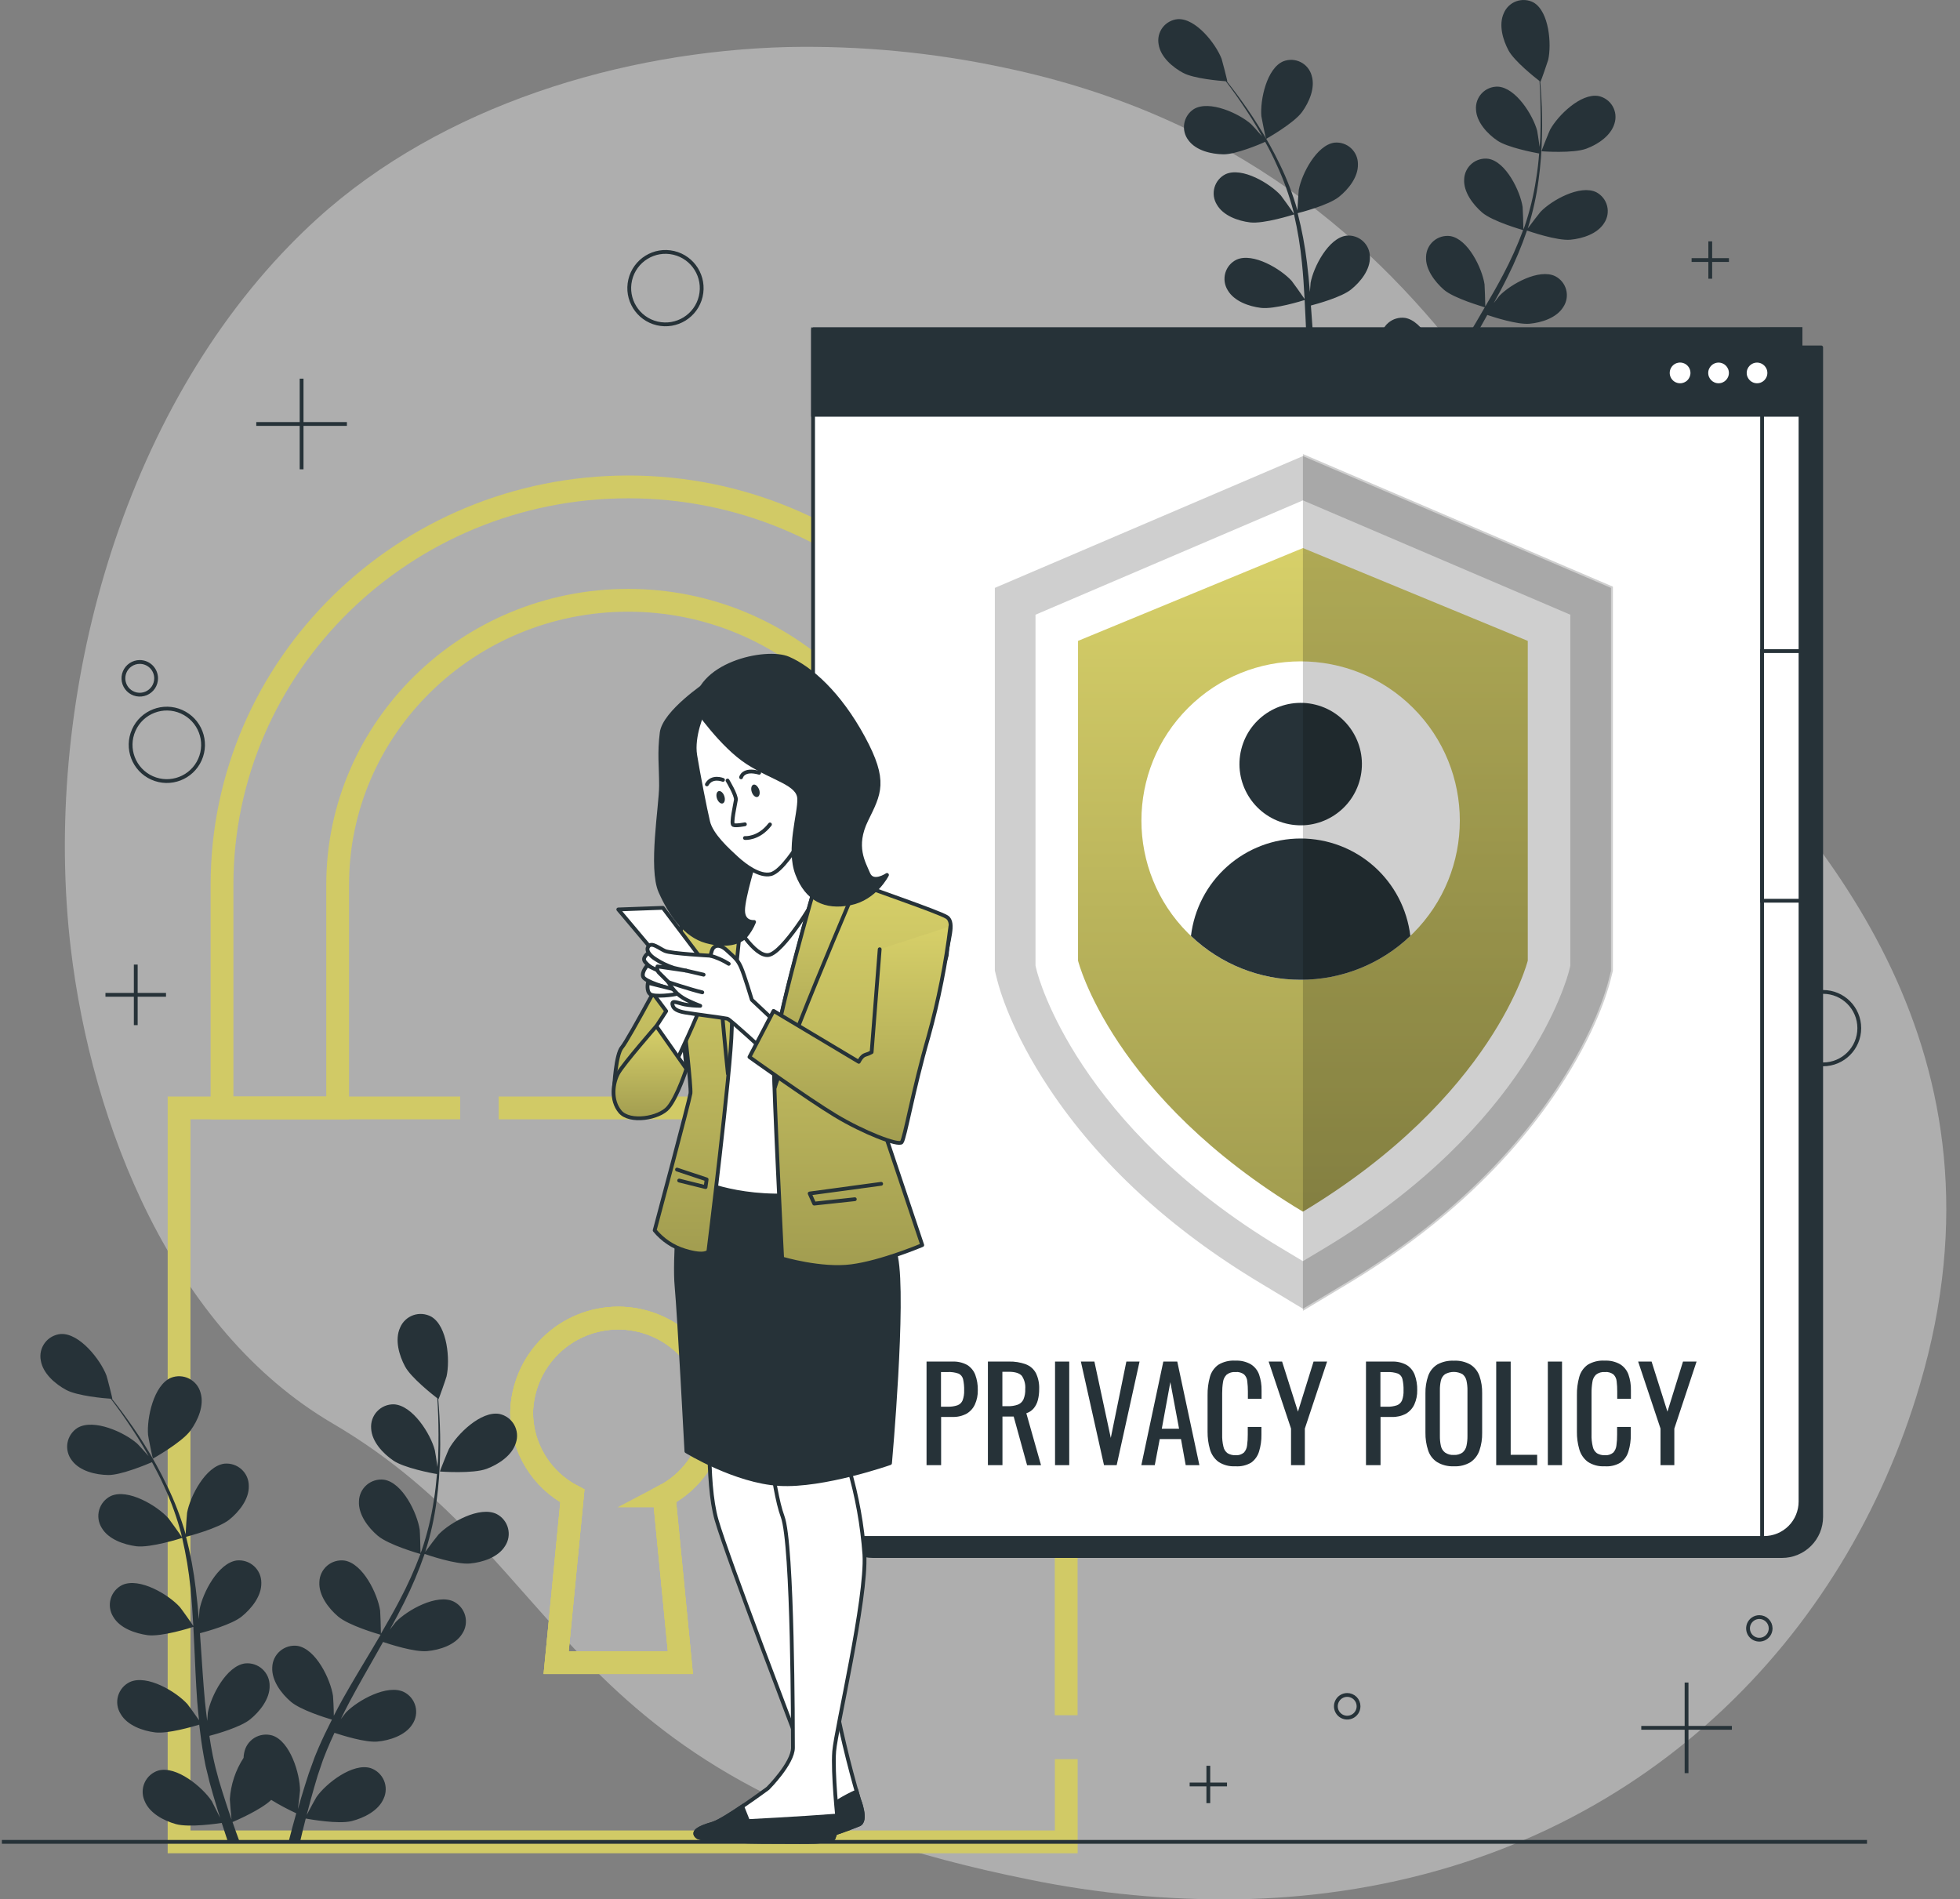 <svg width="129" height="125" viewBox="0 0 129 125" fill="none" xmlns="http://www.w3.org/2000/svg">
<rect x="0" y="0" width="129" height="125" fill="#808080" stroke="none"/>
<path d="M4.658 62.415C6.032 74.008 11.322 87.489 21.893 93.679C37.878 103.045 36.53 117.432 67.706 123.688C72.253 124.623 76.888 125.06 81.529 124.993C83.8 124.954 86.066 124.771 88.313 124.444C108.13 121.549 121.464 107.775 126.356 91.147C132.794 69.282 119.94 54.967 111.42 46.342C102.9 37.718 96.655 10.84 66.055 4.443C61.388 3.45 56.621 2.998 51.85 3.095C40.96 3.37 29.086 6.94 20.869 14.4C20.252 14.96 19.651 15.54 19.067 16.141C7.644 27.866 2.791 46.611 4.658 62.415Z" fill="#F4F4F4" fill-opacity="0.4"/>
<path d="M8.935 63.48V67.465" stroke="#263238" stroke-width="0.25" stroke-miterlimit="10"/>
<path d="M10.926 65.47H6.941" stroke="#263238" stroke-width="0.25" stroke-miterlimit="10"/>
<path d="M99.58 99.059V101.517" stroke="#263238" stroke-width="0.25" stroke-miterlimit="10"/>
<path d="M100.807 100.285H98.352" stroke="#263238" stroke-width="0.25" stroke-miterlimit="10"/>
<path d="M112.563 15.884V18.342" stroke="#263238" stroke-width="0.25" stroke-miterlimit="10"/>
<path d="M113.793 17.114H111.335" stroke="#263238" stroke-width="0.25" stroke-miterlimit="10"/>
<path d="M79.527 116.208V118.666" stroke="#263238" stroke-width="0.25" stroke-miterlimit="10"/>
<path d="M80.757 117.438H78.299" stroke="#263238" stroke-width="0.25" stroke-miterlimit="10"/>
<path d="M111.003 110.73V116.693" stroke="#263238" stroke-width="0.25" stroke-miterlimit="10"/>
<path d="M113.985 113.711H108.023" stroke="#263238" stroke-width="0.25" stroke-miterlimit="10"/>
<path d="M19.85 24.92V30.886" stroke="#263238" stroke-width="0.25" stroke-miterlimit="10"/>
<path d="M22.832 27.902H16.867" stroke="#263238" stroke-width="0.25" stroke-miterlimit="10"/>
<path d="M10.275 44.641C10.275 44.854 10.212 45.062 10.094 45.239C9.975 45.416 9.807 45.554 9.611 45.636C9.414 45.717 9.197 45.739 8.988 45.697C8.78 45.656 8.588 45.553 8.437 45.402C8.287 45.252 8.184 45.06 8.143 44.851C8.101 44.642 8.122 44.426 8.204 44.229C8.285 44.032 8.423 43.864 8.6 43.746C8.777 43.628 8.986 43.565 9.198 43.565C9.484 43.565 9.758 43.678 9.96 43.88C10.162 44.082 10.275 44.356 10.275 44.641Z" stroke="#263238" stroke-width="0.25" stroke-miterlimit="10"/>
<path d="M116.537 107.166C116.537 107.313 116.493 107.457 116.412 107.58C116.33 107.702 116.214 107.798 116.077 107.854C115.941 107.91 115.792 107.925 115.647 107.896C115.503 107.867 115.37 107.797 115.266 107.693C115.162 107.588 115.091 107.456 115.063 107.311C115.034 107.167 115.049 107.017 115.105 106.881C115.161 106.745 115.257 106.629 115.379 106.547C115.502 106.466 115.645 106.422 115.793 106.422C115.99 106.422 116.179 106.5 116.319 106.64C116.459 106.779 116.537 106.969 116.537 107.166Z" stroke="#263238" stroke-width="0.25" stroke-miterlimit="10"/>
<path d="M89.415 112.29C89.415 112.438 89.372 112.583 89.29 112.706C89.208 112.829 89.092 112.925 88.955 112.982C88.819 113.039 88.669 113.055 88.523 113.026C88.378 112.997 88.245 112.927 88.14 112.822C88.036 112.718 87.964 112.585 87.935 112.44C87.906 112.295 87.921 112.144 87.977 112.008C88.034 111.871 88.129 111.754 88.252 111.672C88.375 111.59 88.52 111.546 88.668 111.546C88.766 111.546 88.863 111.565 88.953 111.602C89.044 111.639 89.126 111.694 89.196 111.763C89.265 111.832 89.32 111.914 89.358 112.005C89.395 112.095 89.415 112.192 89.415 112.29Z" stroke="#263238" stroke-width="0.25" stroke-miterlimit="10"/>
<path d="M13.158 49.989C13.694 48.786 13.153 47.377 11.95 46.841C10.748 46.305 9.338 46.846 8.803 48.049C8.267 49.252 8.808 50.661 10.01 51.197C11.213 51.732 12.622 51.192 13.158 49.989Z" stroke="#263238" stroke-width="0.25" stroke-miterlimit="10"/>
<path d="M119.987 70.047C121.303 70.047 122.371 68.98 122.371 67.663C122.371 66.347 121.303 65.279 119.987 65.279C118.67 65.279 117.603 66.347 117.603 67.663C117.603 68.98 118.67 70.047 119.987 70.047Z" stroke="#263238" stroke-width="0.25" stroke-miterlimit="10"/>
<path d="M46.12 19.509C46.421 18.227 45.626 16.944 44.345 16.642C43.063 16.341 41.78 17.136 41.478 18.418C41.177 19.699 41.972 20.983 43.254 21.284C44.535 21.585 45.819 20.791 46.12 19.509Z" stroke="#263238" stroke-width="0.25" stroke-miterlimit="10"/>
<path d="M41.355 32.044C26.609 32.044 14.612 43.791 14.612 58.227V72.913H22.223V58.227C22.223 47.905 30.8 39.506 41.344 39.506C51.888 39.506 60.463 47.905 60.463 58.227V72.913H68.09V58.227C68.09 43.791 56.099 32.044 41.355 32.044Z" stroke="#D1CA66" stroke-width="1.5" stroke-miterlimit="10"/>
<path d="M70.172 112.881V72.913H32.819M30.286 72.913H11.786V121.214H70.177V115.773M43.714 98.448L44.783 109.42H36.603L37.672 98.448C36.669 97.926 35.827 97.141 35.239 96.175C34.65 95.21 34.336 94.102 34.332 92.971C34.367 91.308 35.052 89.725 36.24 88.561C37.428 87.397 39.026 86.745 40.689 86.745C42.352 86.745 43.95 87.397 45.138 88.561C46.326 89.725 47.011 91.308 47.046 92.971C47.042 94.102 46.728 95.209 46.14 96.174C45.552 97.14 44.711 97.926 43.709 98.448H43.714Z" stroke="#D1CA66" stroke-width="1.5" stroke-miterlimit="10"/>
<path d="M43.709 98.447L44.778 109.419H36.604L37.672 98.447C36.669 97.925 35.827 97.139 35.239 96.174C34.65 95.209 34.337 94.101 34.332 92.97C34.367 91.307 35.052 89.724 36.24 88.56C37.429 87.396 39.026 86.744 40.689 86.744C42.353 86.744 43.95 87.396 45.138 88.56C46.327 89.724 47.012 91.307 47.046 92.97C47.042 94.101 46.729 95.208 46.141 96.174C45.552 97.139 44.712 97.925 43.709 98.447Z" stroke="#D1CA66" stroke-width="1.5" stroke-miterlimit="10"/>
<path d="M43.709 98.447L44.778 109.419H36.604L37.672 98.447C36.669 97.925 35.827 97.139 35.239 96.174C34.65 95.209 34.337 94.101 34.332 92.97C34.367 91.307 35.052 89.724 36.24 88.56C37.429 87.396 39.026 86.744 40.689 86.744C42.353 86.744 43.95 87.396 45.138 88.56C46.327 89.724 47.012 91.307 47.046 92.97C47.042 94.101 46.729 95.208 46.141 96.174C45.552 97.139 44.712 97.925 43.709 98.447Z" stroke="#D1CA66" stroke-width="1.5" stroke-miterlimit="10"/>
<path d="M105.221 6.322C104.054 6.103 102.529 7.602 102.021 8.536C101.977 8.616 101.436 9.953 101.458 9.956C101.48 9.959 103.54 10.11 104.411 9.783C105.152 9.508 106.018 8.943 106.257 8.135C106.318 7.948 106.339 7.751 106.32 7.555C106.3 7.359 106.239 7.17 106.142 6.999C106.044 6.828 105.912 6.679 105.753 6.563C105.595 6.446 105.413 6.365 105.221 6.322Z" fill="#263238"/>
<path d="M86.253 25.944C86.33 26.614 86.418 27.279 86.528 27.93C86.585 28.204 86.624 28.495 86.695 28.753C86.767 29.012 86.825 29.286 86.89 29.55C87.041 30.099 87.179 30.591 87.333 31.091C87.409 31.341 87.486 31.58 87.563 31.824C87.374 31.437 87.063 30.827 87.028 30.775C86.445 29.891 84.795 28.523 83.652 28.852C83.464 28.91 83.29 29.007 83.141 29.137C82.992 29.267 82.873 29.427 82.79 29.606C82.708 29.785 82.664 29.979 82.661 30.176C82.659 30.374 82.698 30.569 82.776 30.75C83.081 31.53 83.993 32.016 84.754 32.231C85.597 32.467 87.44 32.192 87.665 32.157C87.797 32.563 87.926 32.961 88.058 33.346H88.794C88.645 32.945 88.497 32.522 88.349 32.104C88.555 32.016 90.151 31.327 90.793 30.704C91.303 31.018 91.831 31.3 92.375 31.549C92.205 32.154 92.046 32.744 91.906 33.296C91.904 33.313 91.904 33.329 91.906 33.346H92.628C92.735 32.876 92.856 32.387 92.985 31.882C93.213 31.926 95.045 32.253 95.891 32.044C96.66 31.852 97.585 31.393 97.915 30.621C97.999 30.442 98.043 30.248 98.046 30.05C98.049 29.853 98.011 29.657 97.933 29.476C97.855 29.294 97.74 29.131 97.595 28.997C97.45 28.863 97.278 28.762 97.091 28.699C95.957 28.344 94.268 29.66 93.655 30.528C93.617 30.583 93.23 31.291 93.04 31.657C93.125 31.327 93.207 31 93.315 30.66C93.446 30.168 93.589 29.652 93.749 29.152C93.837 28.896 93.922 28.638 94.023 28.375C94.125 28.111 94.218 27.866 94.314 27.605C94.465 27.229 94.641 26.847 94.814 26.468C95.306 26.633 96.761 27.092 97.525 27.018C98.289 26.944 99.297 26.633 99.739 25.919C99.848 25.755 99.922 25.57 99.956 25.375C99.989 25.181 99.981 24.982 99.932 24.791C99.884 24.599 99.795 24.421 99.673 24.266C99.551 24.111 99.397 23.984 99.222 23.892C98.154 23.373 96.284 24.419 95.55 25.183C95.526 25.208 95.388 25.386 95.226 25.598C95.405 25.232 95.586 24.864 95.775 24.499C96.325 23.464 96.926 22.425 97.522 21.382C97.646 21.165 97.764 20.945 97.888 20.728C98.302 20.868 99.873 21.379 100.673 21.305C101.472 21.231 102.447 20.92 102.889 20.206C102.999 20.041 103.073 19.855 103.106 19.66C103.139 19.464 103.13 19.264 103.08 19.072C103.03 18.881 102.94 18.702 102.815 18.547C102.691 18.393 102.536 18.267 102.359 18.177C101.293 17.655 99.423 18.701 98.687 19.465C98.662 19.492 98.497 19.704 98.313 19.945C98.629 19.374 98.937 18.8 99.222 18.22C99.716 17.234 100.143 16.215 100.5 15.172C100.645 15.221 102.474 15.858 103.364 15.776C104.153 15.702 105.139 15.389 105.581 14.677C105.69 14.513 105.764 14.328 105.797 14.133C105.83 13.939 105.822 13.739 105.773 13.548C105.724 13.357 105.636 13.178 105.513 13.024C105.39 12.869 105.237 12.742 105.062 12.65C103.996 12.131 102.126 13.175 101.392 13.941C101.34 13.993 100.747 14.765 100.546 15.04C100.55 15.028 100.554 15.016 100.56 15.004C100.889 13.967 101.125 12.903 101.266 11.824C101.397 10.86 101.471 9.89 101.488 8.918C101.513 8.017 101.488 7.19 101.447 6.46C101.425 6.064 101.4 5.704 101.37 5.361L101.39 5.377C101.409 5.377 101.878 4.026 101.898 3.936C102.126 2.9 101.961 0.766 100.936 0.165C100.763 0.072 100.572 0.017 100.375 0.004C100.179 -0.01 99.982 0.017 99.797 0.084C99.612 0.15 99.444 0.255 99.301 0.391C99.159 0.527 99.047 0.691 98.972 0.873C98.626 1.634 98.912 2.628 99.288 3.323C99.665 4.018 100.994 5.078 101.324 5.331C101.348 5.682 101.368 6.056 101.381 6.473C101.4 7.201 101.414 8.025 101.381 8.923C101.381 9.162 101.348 9.418 101.332 9.668C101.274 9.242 101.184 8.66 101.17 8.602C100.895 7.577 99.763 5.759 98.577 5.702C98.38 5.697 98.184 5.734 98.003 5.81C97.821 5.886 97.657 6 97.522 6.143C97.387 6.287 97.284 6.457 97.219 6.643C97.154 6.829 97.129 7.027 97.146 7.223C97.187 8.047 97.899 8.811 98.555 9.256C99.212 9.701 100.931 10.036 101.302 10.102C101.258 10.651 101.197 11.217 101.098 11.802C100.937 12.864 100.681 13.91 100.335 14.927C100.313 14.988 100.285 15.045 100.263 15.103C100.263 14.889 100.228 13.702 100.214 13.62C100.055 12.573 99.115 10.64 97.959 10.45C97.763 10.424 97.564 10.439 97.375 10.495C97.186 10.551 97.01 10.646 96.86 10.774C96.71 10.902 96.588 11.06 96.503 11.238C96.418 11.416 96.371 11.61 96.366 11.807C96.317 12.631 96.94 13.455 97.544 13.982C98.239 14.576 100.176 15.122 100.247 15.144C99.874 16.148 99.435 17.126 98.934 18.072C98.566 18.775 98.165 19.473 97.756 20.168C97.756 19.893 97.717 18.794 97.706 18.707C97.547 17.657 96.621 15.726 95.449 15.537C95.253 15.511 95.055 15.527 94.866 15.582C94.677 15.638 94.501 15.733 94.351 15.861C94.201 15.989 94.08 16.147 93.995 16.325C93.91 16.503 93.864 16.697 93.858 16.894C93.809 17.718 94.433 18.542 95.034 19.069C95.712 19.646 97.566 20.168 97.723 20.225C97.536 20.541 97.352 20.857 97.174 21.17C96.556 22.2 95.935 23.227 95.353 24.263C95.149 24.62 94.965 24.98 94.776 25.34C94.776 24.919 94.737 24.156 94.729 24.09C94.57 23.041 93.63 21.11 92.471 20.92C92.276 20.894 92.077 20.91 91.888 20.966C91.699 21.022 91.524 21.117 91.374 21.245C91.224 21.372 91.103 21.531 91.018 21.708C90.933 21.886 90.886 22.08 90.881 22.277C90.832 23.101 91.455 23.925 92.057 24.45C92.658 24.974 94.21 25.449 94.649 25.578C94.342 26.18 94.051 26.784 93.79 27.391C93.685 27.666 93.559 27.919 93.471 28.18C93.383 28.44 93.284 28.696 93.197 28.951C93.026 29.484 92.864 29.979 92.716 30.481C92.642 30.734 92.576 30.973 92.504 31.22C92.559 30.791 92.636 30.121 92.636 30.05C92.636 28.99 92.016 26.941 90.887 26.576C90.697 26.52 90.499 26.505 90.303 26.531C90.108 26.557 89.92 26.625 89.752 26.728C89.584 26.832 89.44 26.97 89.329 27.133C89.218 27.296 89.142 27.48 89.107 27.674C89.085 27.775 89.073 27.878 89.071 27.982C88.563 28.765 88.264 29.665 88.203 30.596C88.203 30.662 88.266 31.467 88.31 31.879C88.201 31.555 88.088 31.236 87.981 30.901C87.819 30.418 87.665 29.902 87.511 29.402C87.442 29.127 87.371 28.877 87.302 28.611C87.234 28.344 87.184 28.078 87.121 27.806C87.039 27.41 86.975 26.982 86.91 26.581C87.412 26.449 88.876 26.032 89.475 25.548C90.074 25.065 90.741 24.249 90.716 23.411C90.715 23.213 90.673 23.017 90.591 22.837C90.509 22.656 90.39 22.495 90.241 22.364C90.092 22.233 89.918 22.134 89.728 22.075C89.539 22.016 89.339 21.998 89.143 22.022C87.964 22.175 86.984 24.079 86.791 25.122C86.791 25.158 86.767 25.381 86.75 25.647C86.698 25.243 86.646 24.84 86.608 24.425C86.498 23.255 86.424 22.06 86.333 20.854C86.316 20.604 86.294 20.355 86.278 20.107C86.701 19.995 88.291 19.558 88.92 19.053C89.549 18.547 90.186 17.751 90.162 16.913C90.162 16.716 90.121 16.52 90.042 16.34C89.962 16.159 89.845 15.998 89.699 15.865C89.552 15.733 89.38 15.633 89.192 15.572C89.004 15.51 88.806 15.489 88.61 15.51C87.434 15.663 86.451 17.567 86.259 18.61C86.259 18.646 86.234 18.915 86.212 19.215C86.16 18.567 86.099 17.918 86.02 17.292C85.888 16.192 85.683 15.102 85.407 14.029C85.558 13.991 87.434 13.513 88.129 12.953C88.747 12.458 89.395 11.653 89.373 10.816C89.377 10.617 89.339 10.42 89.262 10.238C89.184 10.055 89.069 9.891 88.923 9.756C88.778 9.621 88.605 9.518 88.417 9.455C88.229 9.391 88.03 9.368 87.832 9.387C86.657 9.541 85.674 11.445 85.481 12.488C85.468 12.562 85.402 13.532 85.391 13.881V13.842C85.094 12.795 84.703 11.777 84.224 10.799C83.802 9.924 83.329 9.075 82.806 8.256C82.331 7.49 81.85 6.817 81.416 6.226C81.18 5.908 80.961 5.622 80.749 5.356H80.774C80.796 5.356 80.436 3.96 80.403 3.875C80.024 2.884 78.706 1.194 77.522 1.26C77.325 1.276 77.134 1.334 76.961 1.429C76.788 1.524 76.637 1.654 76.517 1.812C76.398 1.969 76.314 2.15 76.269 2.342C76.224 2.534 76.221 2.734 76.258 2.928C76.388 3.752 77.173 4.424 77.871 4.798C78.568 5.171 80.263 5.32 80.678 5.347C80.892 5.622 81.114 5.927 81.356 6.267C81.773 6.866 82.24 7.545 82.696 8.316C82.82 8.522 82.941 8.75 83.064 8.967C82.79 8.643 82.386 8.206 82.342 8.168C81.548 7.465 79.596 6.572 78.579 7.176C78.412 7.282 78.27 7.421 78.16 7.585C78.051 7.749 77.977 7.935 77.943 8.129C77.91 8.323 77.918 8.523 77.966 8.714C78.015 8.905 78.103 9.084 78.225 9.239C78.722 9.912 79.73 10.146 80.521 10.156C81.312 10.168 82.935 9.495 83.268 9.333C83.542 9.819 83.795 10.324 84.037 10.865C84.487 11.838 84.85 12.849 85.122 13.886C85.135 13.944 85.144 14.01 85.16 14.07C85.047 13.886 84.355 12.922 84.3 12.862C83.589 12.074 81.752 10.972 80.669 11.461C80.492 11.547 80.335 11.67 80.208 11.821C80.081 11.972 79.987 12.148 79.933 12.338C79.879 12.527 79.865 12.726 79.892 12.922C79.92 13.117 79.988 13.304 80.093 13.472C80.51 14.197 81.485 14.54 82.273 14.636C83.177 14.746 85.097 14.136 85.168 14.112C85.41 15.156 85.583 16.215 85.687 17.281C85.77 18.069 85.819 18.871 85.863 19.676C85.709 19.443 85.067 18.547 85.014 18.487C84.303 17.701 82.466 16.6 81.383 17.089C81.206 17.175 81.048 17.297 80.921 17.448C80.794 17.599 80.7 17.775 80.645 17.965C80.591 18.154 80.577 18.354 80.604 18.549C80.631 18.744 80.7 18.932 80.804 19.099C81.224 19.824 82.199 20.165 82.985 20.261C83.869 20.371 85.709 19.794 85.866 19.745C85.885 20.11 85.904 20.475 85.921 20.843C85.976 22.041 86.025 23.244 86.108 24.414C86.138 24.826 86.182 25.238 86.223 25.631C85.984 25.285 85.536 24.664 85.492 24.614C84.781 23.829 82.944 22.727 81.861 23.216C81.684 23.302 81.526 23.425 81.399 23.576C81.272 23.727 81.178 23.903 81.124 24.093C81.069 24.282 81.055 24.482 81.083 24.677C81.111 24.872 81.18 25.06 81.285 25.227C81.705 25.952 82.677 26.293 83.465 26.389C84.254 26.485 85.817 26.076 86.253 25.944Z" fill="#263238"/>
<path d="M83.331 9.14C83.331 9.14 85.152 8.121 85.698 7.368C86.163 6.726 86.577 5.781 86.33 4.979C86.279 4.788 86.189 4.611 86.064 4.458C85.94 4.304 85.785 4.179 85.609 4.09C85.433 4.001 85.24 3.95 85.043 3.94C84.846 3.931 84.649 3.963 84.465 4.034C83.367 4.493 82.927 6.588 83.018 7.646C83.026 7.739 83.312 9.151 83.331 9.14Z" fill="#263238"/>
<path d="M32.88 93.055C31.663 92.827 30.073 94.389 29.545 95.362C29.498 95.444 28.935 96.839 28.957 96.842C28.979 96.845 31.127 97.004 32.034 96.664C32.805 96.373 33.709 95.787 33.956 94.95C34.021 94.755 34.044 94.548 34.024 94.344C34.004 94.139 33.941 93.941 33.84 93.763C33.738 93.584 33.6 93.428 33.435 93.307C33.269 93.185 33.08 93.099 32.88 93.055Z" fill="#263238"/>
<path d="M13.112 113.503C13.192 114.201 13.286 114.893 13.409 115.571C13.47 115.862 13.511 116.162 13.585 116.439C13.659 116.716 13.719 116.988 13.785 117.263C13.945 117.826 14.088 118.362 14.249 118.87C14.329 119.131 14.409 119.378 14.488 119.633C14.291 119.23 13.967 118.595 13.939 118.535C13.332 117.615 11.613 116.189 10.421 116.521C10.224 116.582 10.043 116.683 9.888 116.819C9.733 116.955 9.609 117.121 9.523 117.308C9.437 117.495 9.391 117.698 9.389 117.903C9.386 118.109 9.427 118.313 9.509 118.502C9.828 119.326 10.775 119.82 11.572 120.045C12.448 120.29 14.368 120.004 14.593 119.968C14.73 120.391 14.867 120.806 14.999 121.204H15.768C15.614 120.791 15.46 120.359 15.304 119.911C15.521 119.82 17.183 119.103 17.85 118.452C18.381 118.779 18.932 119.073 19.498 119.334C19.32 119.963 19.155 120.578 19.009 121.155C19.009 121.171 19.009 121.188 19.009 121.204H19.751C19.863 120.715 19.987 120.205 20.122 119.68C20.361 119.724 22.27 120.067 23.143 119.848C23.942 119.647 24.909 119.172 25.25 118.367C25.337 118.181 25.383 117.979 25.387 117.773C25.391 117.568 25.351 117.364 25.271 117.175C25.191 116.986 25.071 116.816 24.921 116.676C24.771 116.536 24.592 116.429 24.398 116.362C23.217 115.994 21.456 117.365 20.828 118.268C20.786 118.329 20.383 119.065 20.185 119.447C20.273 119.103 20.361 118.763 20.459 118.408C20.597 117.895 20.759 117.356 20.913 116.837L21.187 116.027C21.275 115.752 21.391 115.494 21.492 115.225C21.651 114.832 21.833 114.434 22.014 114.039C22.528 114.209 24.041 114.687 24.837 114.615C25.634 114.544 26.686 114.212 27.145 113.47C27.259 113.299 27.336 113.105 27.37 112.902C27.405 112.698 27.395 112.49 27.344 112.291C27.292 112.091 27.198 111.905 27.069 111.744C26.94 111.584 26.779 111.452 26.595 111.358C25.497 110.809 23.536 111.907 22.769 112.701C22.745 112.728 22.599 112.912 22.431 113.135C22.621 112.753 22.805 112.371 23.011 111.99C23.588 110.91 24.211 109.828 24.829 108.74C24.958 108.515 25.085 108.287 25.211 108.059C25.645 108.208 27.279 108.738 28.114 108.661C28.949 108.584 29.963 108.26 30.421 107.518C30.535 107.347 30.612 107.153 30.646 106.95C30.68 106.747 30.671 106.539 30.619 106.339C30.567 106.14 30.474 105.954 30.345 105.793C30.216 105.632 30.055 105.5 29.872 105.406C28.773 104.857 26.812 105.955 26.046 106.749C26.018 106.777 25.846 106.999 25.656 107.249C25.986 106.653 26.304 106.057 26.604 105.453C27.121 104.421 27.57 103.357 27.947 102.267C28.098 102.319 30.004 102.981 30.932 102.896C31.756 102.819 32.778 102.495 33.239 101.75C33.353 101.579 33.429 101.386 33.463 101.183C33.497 100.98 33.487 100.772 33.435 100.573C33.384 100.374 33.29 100.188 33.162 100.028C33.033 99.867 32.873 99.735 32.69 99.641C31.578 99.092 29.628 100.19 28.864 100.984C28.809 101.039 28.194 101.847 27.982 102.14C27.988 102.128 27.993 102.115 27.996 102.102C28.34 101.022 28.587 99.914 28.732 98.79C28.868 97.788 28.945 96.779 28.963 95.768C28.99 94.829 28.963 93.967 28.922 93.206C28.9 92.794 28.872 92.418 28.842 92.066L28.861 92.082C28.88 92.082 29.372 90.674 29.391 90.58C29.63 89.501 29.457 87.284 28.389 86.653C28.209 86.553 28.009 86.494 27.804 86.477C27.599 86.46 27.393 86.486 27.199 86.554C27.005 86.623 26.827 86.731 26.678 86.872C26.528 87.014 26.41 87.185 26.332 87.375C25.969 88.169 26.268 89.201 26.659 89.929C27.049 90.657 28.438 91.756 28.782 92.022C28.806 92.387 28.828 92.777 28.842 93.209C28.861 93.969 28.875 94.829 28.842 95.763C28.842 96.013 28.806 96.279 28.79 96.54C28.729 96.095 28.636 95.488 28.619 95.442C28.345 94.373 27.156 92.478 25.92 92.42C25.714 92.416 25.51 92.455 25.32 92.535C25.131 92.615 24.96 92.734 24.82 92.883C24.679 93.033 24.572 93.211 24.504 93.405C24.437 93.6 24.411 93.806 24.428 94.011C24.472 94.881 25.211 95.659 25.895 96.126C26.579 96.592 28.367 96.949 28.76 97.007C28.71 97.581 28.65 98.172 28.548 98.781C28.378 99.888 28.112 100.978 27.752 102.039C27.73 102.099 27.699 102.16 27.677 102.22C27.677 101.995 27.639 100.762 27.625 100.677C27.458 99.578 26.496 97.57 25.274 97.381C25.071 97.355 24.865 97.372 24.669 97.431C24.473 97.49 24.291 97.589 24.136 97.722C23.981 97.855 23.855 98.02 23.767 98.204C23.68 98.389 23.631 98.591 23.626 98.795C23.574 99.666 24.225 100.525 24.854 101.061C25.576 101.679 27.601 102.248 27.672 102.27C27.281 103.316 26.823 104.335 26.299 105.321C25.917 106.054 25.497 106.782 25.071 107.518C25.071 107.227 25.032 106.079 25.019 105.997C24.854 104.898 23.89 102.893 22.668 102.701C22.465 102.675 22.259 102.692 22.062 102.751C21.866 102.81 21.685 102.909 21.53 103.042C21.375 103.175 21.249 103.34 21.161 103.525C21.073 103.709 21.025 103.911 21.02 104.115C20.968 104.986 21.619 105.843 22.247 106.378C22.953 106.983 24.884 107.537 25.049 107.584C24.854 107.914 24.662 108.243 24.467 108.57C23.824 109.644 23.176 110.715 22.569 111.792C22.357 112.165 22.165 112.542 21.97 112.915C21.97 112.479 21.929 111.679 21.918 111.611C21.753 110.512 20.789 108.507 19.567 108.315C19.364 108.289 19.158 108.307 18.962 108.366C18.766 108.425 18.585 108.524 18.43 108.657C18.275 108.79 18.149 108.955 18.061 109.139C17.973 109.324 17.925 109.525 17.919 109.729C17.869 110.6 18.518 111.46 19.147 111.995C19.776 112.531 21.391 113.036 21.846 113.171C21.528 113.797 21.223 114.426 20.951 115.06C20.841 115.335 20.712 115.61 20.622 115.884L20.33 116.689C20.152 117.238 19.984 117.76 19.831 118.282C19.751 118.557 19.682 118.796 19.608 119.054C19.666 118.606 19.745 117.9 19.745 117.834C19.745 116.736 19.1 114.593 17.922 114.214C17.725 114.156 17.517 114.141 17.314 114.168C17.11 114.195 16.915 114.265 16.74 114.373C16.566 114.482 16.416 114.625 16.3 114.795C16.185 114.965 16.107 115.157 16.07 115.36C16.047 115.466 16.034 115.575 16.032 115.684C15.502 116.499 15.19 117.436 15.126 118.406C15.126 118.477 15.194 119.315 15.238 119.743C15.123 119.408 15.008 119.076 14.895 118.724C14.727 118.222 14.565 117.683 14.406 117.164C14.335 116.889 14.261 116.615 14.186 116.34C14.112 116.066 14.063 115.791 14 115.516C13.914 115.101 13.846 114.67 13.78 114.239C14.302 114.102 15.829 113.662 16.452 113.162C17.076 112.663 17.771 111.808 17.746 110.935C17.747 110.729 17.705 110.526 17.622 110.337C17.539 110.149 17.418 109.981 17.265 109.842C17.113 109.704 16.933 109.6 16.738 109.536C16.542 109.472 16.335 109.45 16.131 109.471C14.903 109.633 13.882 111.616 13.681 112.704C13.681 112.737 13.656 112.978 13.637 113.253C13.585 112.83 13.53 112.407 13.489 111.979C13.376 110.759 13.299 109.507 13.214 108.265C13.198 108.004 13.176 107.746 13.159 107.485C13.599 107.37 15.258 106.911 15.906 106.387C16.554 105.862 17.224 105.033 17.199 104.159C17.2 103.954 17.157 103.75 17.075 103.562C16.991 103.374 16.87 103.206 16.718 103.068C16.565 102.93 16.386 102.825 16.191 102.761C15.995 102.697 15.789 102.674 15.584 102.695C14.357 102.857 13.332 104.84 13.134 105.928C13.134 105.966 13.104 106.244 13.085 106.557C13.03 105.881 12.967 105.206 12.882 104.538C12.747 103.392 12.534 102.256 12.245 101.138C12.401 101.099 14.357 100.589 15.082 100.017C15.727 99.501 16.403 98.663 16.375 97.79C16.376 97.585 16.334 97.381 16.252 97.193C16.169 97.005 16.048 96.837 15.896 96.698C15.743 96.561 15.564 96.456 15.369 96.392C15.174 96.328 14.967 96.305 14.763 96.326C13.535 96.488 12.511 98.471 12.313 99.559C12.297 99.636 12.228 100.657 12.217 101.009C12.217 100.995 12.217 100.981 12.217 100.97C11.908 99.879 11.502 98.817 11.003 97.798C10.56 96.864 10.062 95.957 9.512 95.082C9.017 94.282 8.515 93.582 8.064 92.967C7.82 92.635 7.586 92.338 7.369 92.061H7.391C7.416 92.061 7.04 90.605 7.004 90.517C6.609 89.484 5.238 87.724 4.002 87.792C3.797 87.809 3.598 87.87 3.418 87.969C3.238 88.067 3.081 88.203 2.957 88.367C2.832 88.531 2.744 88.719 2.697 88.918C2.65 89.119 2.645 89.326 2.684 89.528C2.821 90.391 3.64 91.091 4.367 91.478C5.095 91.865 6.858 92.028 7.292 92.052C7.515 92.343 7.746 92.659 7.998 93.011C8.432 93.634 8.918 94.343 9.394 95.15C9.523 95.365 9.649 95.598 9.778 95.826C9.484 95.488 9.069 95.032 9.026 95.002C8.202 94.269 6.169 93.338 5.103 93.969C4.929 94.079 4.78 94.224 4.666 94.395C4.552 94.566 4.475 94.759 4.44 94.961C4.405 95.164 4.414 95.371 4.465 95.571C4.516 95.77 4.608 95.956 4.735 96.117C5.255 96.82 6.304 97.062 7.128 97.073C7.952 97.084 9.644 96.384 10.003 96.227C10.278 96.733 10.553 97.26 10.805 97.823C11.274 98.84 11.653 99.895 11.937 100.979C11.937 101.042 11.962 101.108 11.975 101.171C11.857 100.981 11.138 99.976 11.08 99.913C10.338 99.089 8.424 97.946 7.295 98.454C7.11 98.545 6.947 98.672 6.814 98.83C6.682 98.987 6.585 99.171 6.528 99.368C6.471 99.566 6.457 99.773 6.485 99.977C6.514 100.181 6.585 100.376 6.694 100.55C7.133 101.305 8.147 101.649 8.968 101.761C9.91 101.877 11.909 101.24 11.989 101.212C12.244 102.298 12.427 103.399 12.538 104.508C12.623 105.332 12.676 106.156 12.722 107.005C12.563 106.757 11.898 105.826 11.838 105.763C11.096 104.939 9.182 103.797 8.053 104.307C7.868 104.397 7.704 104.524 7.572 104.681C7.439 104.839 7.341 105.022 7.285 105.219C7.228 105.417 7.213 105.624 7.242 105.828C7.271 106.031 7.342 106.226 7.452 106.4C7.888 107.156 8.905 107.499 9.723 107.614C10.646 107.727 12.563 107.125 12.725 107.065C12.744 107.447 12.766 107.829 12.783 108.21C12.841 109.457 12.89 110.71 12.978 111.943C13.008 112.369 13.055 112.789 13.099 113.209C12.849 112.849 12.385 112.201 12.338 112.152C11.596 111.328 9.682 110.185 8.553 110.693C8.366 110.781 8.199 110.909 8.064 111.066C7.93 111.224 7.83 111.408 7.772 111.607C7.714 111.806 7.699 112.015 7.728 112.22C7.757 112.425 7.83 112.622 7.941 112.797C8.377 113.555 9.394 113.909 10.212 114.011C11.03 114.113 12.659 113.64 13.112 113.503Z" fill="#263238"/>
<path d="M10.066 95.991C10.066 95.991 11.964 94.931 12.538 94.145C13.024 93.478 13.456 92.497 13.2 91.657C13.147 91.458 13.053 91.273 12.923 91.113C12.793 90.953 12.632 90.823 12.448 90.73C12.265 90.636 12.064 90.583 11.858 90.573C11.653 90.563 11.447 90.596 11.256 90.671C10.113 91.151 9.652 93.332 9.745 94.434C9.748 94.532 10.047 96.002 10.066 95.991Z" fill="#263238"/>
<path d="M54.871 22.863H119.863V99.828C119.863 100.511 119.592 101.166 119.108 101.649C118.625 102.132 117.97 102.404 117.287 102.404H57.45C56.767 102.404 56.112 102.132 55.628 101.649C55.145 101.166 54.874 100.511 54.874 99.828V22.863H54.871Z" fill="#263238" stroke="#263238" stroke-width="0.25" stroke-linecap="round" stroke-linejoin="round"/>
<path d="M53.511 21.674H118.503V98.638C118.503 99.321 118.232 99.977 117.749 100.46C117.266 100.943 116.61 101.214 115.927 101.214H56.09C55.407 101.214 54.752 100.943 54.269 100.46C53.786 99.977 53.514 99.321 53.514 98.638V21.674H53.511Z" fill="white" stroke="#263238" stroke-width="0.25" stroke-miterlimit="10"/>
<path d="M115.974 21.674V101.214H116.111C116.746 101.214 117.354 100.962 117.803 100.514C118.251 100.065 118.503 99.457 118.503 98.822V21.674H115.974Z" fill="white" stroke="#263238" stroke-width="0.25" stroke-miterlimit="10"/>
<path d="M118.503 42.851H115.974V59.278H118.503V42.851Z" fill="white" stroke="#263238" stroke-width="0.25" stroke-miterlimit="10"/>
<path d="M118.503 21.674H53.511V27.299H118.503V21.674Z" fill="#263238" stroke="#263238" stroke-width="0.25" stroke-miterlimit="10"/>
<path d="M111.385 24.545C111.385 24.385 111.338 24.228 111.25 24.095C111.161 23.962 111.035 23.858 110.888 23.797C110.74 23.735 110.578 23.719 110.421 23.75C110.264 23.78 110.12 23.857 110.007 23.97C109.894 24.083 109.817 24.227 109.785 24.383C109.754 24.54 109.77 24.703 109.831 24.85C109.892 24.998 109.995 25.124 110.128 25.213C110.261 25.302 110.417 25.349 110.577 25.349C110.791 25.349 110.996 25.265 111.147 25.114C111.298 24.963 111.384 24.758 111.385 24.545Z" fill="white" stroke="#263238" stroke-width="0.25" stroke-miterlimit="10"/>
<path d="M113.109 25.348C113.554 25.348 113.914 24.988 113.914 24.543C113.914 24.099 113.554 23.738 113.109 23.738C112.665 23.738 112.304 24.099 112.304 24.543C112.304 24.988 112.665 25.348 113.109 25.348Z" fill="white" stroke="#263238" stroke-width="0.25" stroke-miterlimit="10"/>
<path d="M115.642 25.348C116.086 25.348 116.446 24.988 116.446 24.543C116.446 24.099 116.086 23.738 115.642 23.738C115.197 23.738 114.837 24.099 114.837 24.543C114.837 24.988 115.197 25.348 115.642 25.348Z" fill="white" stroke="#263238" stroke-width="0.25" stroke-miterlimit="10"/>
<path d="M82.87 84.537C76.923 80.967 72.238 76.644 68.947 71.695C66.426 67.902 65.651 65.086 65.517 64.553L65.352 63.889V38.607L85.753 29.881L106.155 38.607V63.897L105.987 64.562C105.858 65.086 105.081 67.902 102.557 71.703C99.261 76.647 94.592 80.972 88.637 84.546L85.753 86.276L82.87 84.537Z" fill="#CFCFCF" stroke="white" stroke-width="0.25" stroke-linecap="round" stroke-linejoin="round"/>
<path d="M84.311 82.134C70.894 74.079 68.338 64.298 68.236 63.886L68.153 63.554V40.455L85.753 32.93L103.353 40.455V63.554L103.271 63.886C103.169 64.298 100.61 74.079 87.195 82.134L85.753 82.997L84.311 82.134Z" fill="white"/>
<path d="M85.754 36.068L70.952 42.177V63.221C70.952 63.221 73.18 72.191 85.754 79.742C98.327 72.183 100.552 63.221 100.552 63.221V42.177L85.754 36.068Z" fill="url(#paint0_linear_1924_9895)"/>
<path d="M93.011 61.412C97.103 57.32 97.103 50.686 93.011 46.594C88.919 42.502 82.285 42.502 78.193 46.594C74.101 50.686 74.101 57.32 78.193 61.412C82.285 65.504 88.919 65.504 93.011 61.412Z" fill="white"/>
<path d="M89.515 51.262C90.055 49.103 88.742 46.916 86.583 46.377C84.424 45.837 82.237 47.15 81.697 49.309C81.158 51.468 82.471 53.655 84.63 54.195C86.788 54.734 88.976 53.421 89.515 51.262Z" fill="#263238"/>
<path d="M85.603 64.481C88.291 64.485 90.878 63.451 92.823 61.595C92.613 59.828 91.762 58.199 90.432 57.017C89.101 55.835 87.383 55.183 85.604 55.183C83.824 55.183 82.106 55.835 80.776 57.017C79.445 58.199 78.595 59.828 78.385 61.595C80.329 63.45 82.915 64.484 85.603 64.481Z" fill="#263238"/>
<path opacity="0.19" d="M88.637 84.537C94.584 80.967 99.267 76.644 102.557 71.695C105.081 67.902 105.853 65.086 105.987 64.553L106.155 63.889V38.607L85.754 29.881V86.268L88.637 84.537Z" fill="black"/>
<path d="M60.982 96.423V89.606H62.674C63.015 89.589 63.354 89.666 63.655 89.828C63.898 89.98 64.085 90.206 64.188 90.474C64.307 90.8 64.364 91.145 64.355 91.493C64.363 91.814 64.298 92.133 64.166 92.426C64.05 92.682 63.858 92.895 63.616 93.036C63.332 93.188 63.013 93.262 62.691 93.25H61.941V96.423H60.982ZM61.933 92.577H62.369C62.589 92.585 62.809 92.553 63.017 92.484C63.093 92.456 63.162 92.412 63.22 92.357C63.278 92.301 63.324 92.234 63.355 92.16C63.431 91.952 63.466 91.731 63.457 91.509C63.464 91.257 63.44 91.005 63.386 90.759C63.366 90.68 63.328 90.607 63.277 90.544C63.225 90.482 63.16 90.431 63.086 90.397C62.859 90.318 62.618 90.283 62.378 90.295H61.933V92.577Z" fill="#263238"/>
<path d="M65.02 96.422V89.605H66.393C66.776 89.593 67.159 89.655 67.519 89.786C67.803 89.894 68.038 90.101 68.181 90.368C68.337 90.695 68.41 91.054 68.395 91.415C68.398 91.657 68.37 91.899 68.31 92.135C68.261 92.336 68.167 92.524 68.035 92.684C67.907 92.835 67.738 92.947 67.549 93.008L68.516 96.425H67.599L66.717 93.225H65.978V96.422H65.02ZM65.973 92.544H66.332C66.556 92.55 66.778 92.516 66.989 92.442C67.153 92.379 67.286 92.255 67.36 92.096C67.449 91.88 67.489 91.648 67.478 91.415C67.504 91.111 67.426 90.807 67.258 90.552C67.112 90.377 66.824 90.278 66.393 90.278H65.973V92.544Z" fill="#263238"/>
<path d="M69.439 96.423V89.606H70.373V96.423H69.439Z" fill="#263238"/>
<path d="M72.661 96.423L71.139 89.606H72.029L73.108 94.63L74.133 89.606H75.001L73.496 96.423H72.661Z" fill="#263238"/>
<path d="M75.119 96.423L76.566 89.606H77.484L78.939 96.423H78.038L77.728 94.707H76.33L76.003 96.423H75.119ZM76.465 94.026H77.602L77.028 90.96L76.465 94.026Z" fill="#263238"/>
<path d="M81.304 96.497C80.907 96.522 80.512 96.416 80.181 96.195C79.913 95.987 79.72 95.698 79.632 95.371C79.525 94.998 79.474 94.612 79.478 94.225V91.819C79.471 91.413 79.523 91.008 79.632 90.616C79.719 90.296 79.913 90.016 80.181 89.82C80.518 89.615 80.91 89.519 81.304 89.545C81.657 89.526 82.009 89.608 82.318 89.781C82.572 89.937 82.765 90.174 82.867 90.454C82.984 90.792 83.04 91.148 83.032 91.506V92.055H82.131V91.575C82.132 91.352 82.119 91.129 82.092 90.907C82.08 90.737 82.007 90.578 81.886 90.457C81.726 90.334 81.525 90.276 81.323 90.295C81.112 90.277 80.901 90.338 80.733 90.468C80.6 90.599 80.516 90.772 80.494 90.957C80.455 91.2 80.437 91.447 80.439 91.693V94.393C80.43 94.67 80.458 94.947 80.524 95.217C80.56 95.388 80.658 95.54 80.799 95.642C80.957 95.734 81.138 95.777 81.321 95.769C81.419 95.778 81.518 95.767 81.613 95.737C81.707 95.707 81.794 95.659 81.87 95.596C81.989 95.464 82.062 95.297 82.079 95.121C82.111 94.887 82.125 94.651 82.123 94.415V93.909H83.023V94.415C83.03 94.787 82.978 95.157 82.87 95.513C82.784 95.811 82.601 96.072 82.351 96.255C82.035 96.441 81.669 96.526 81.304 96.497Z" fill="#263238"/>
<path d="M84.971 96.423V94.017L83.498 89.606H84.383L85.427 92.902L86.454 89.606H87.344L85.88 94.017V96.423H84.971Z" fill="#263238"/>
<path d="M89.904 96.423V89.606H91.593C91.934 89.589 92.273 89.666 92.573 89.828C92.818 89.979 93.006 90.206 93.109 90.474C93.229 90.8 93.285 91.145 93.276 91.493C93.284 91.814 93.219 92.133 93.087 92.427C92.97 92.681 92.778 92.894 92.537 93.036C92.253 93.188 91.934 93.262 91.612 93.251H90.862V96.423H89.904ZM90.854 92.578H91.291C91.51 92.585 91.73 92.554 91.939 92.484C92.014 92.456 92.083 92.413 92.141 92.357C92.199 92.301 92.245 92.234 92.277 92.16C92.352 91.952 92.385 91.731 92.376 91.509C92.384 91.257 92.36 91.005 92.304 90.759C92.286 90.68 92.25 90.606 92.198 90.543C92.147 90.48 92.082 90.43 92.007 90.397C91.78 90.318 91.539 90.284 91.299 90.295H90.854V92.578Z" fill="#263238"/>
<path d="M95.682 96.498C95.297 96.515 94.915 96.42 94.584 96.223C94.305 96.042 94.098 95.77 93.996 95.454C93.87 95.076 93.81 94.68 93.817 94.281V91.702C93.808 91.309 93.87 90.918 93.999 90.546C94.107 90.24 94.315 89.978 94.589 89.804C94.924 89.618 95.305 89.53 95.688 89.549C96.071 89.528 96.453 89.618 96.786 89.81C97.057 89.985 97.263 90.245 97.371 90.549C97.499 90.919 97.559 91.31 97.55 91.702V94.295C97.558 94.69 97.498 95.083 97.371 95.457C97.264 95.769 97.059 96.039 96.786 96.226C96.454 96.425 96.069 96.52 95.682 96.498ZM95.682 95.751C95.886 95.765 96.088 95.71 96.256 95.594C96.389 95.482 96.481 95.328 96.517 95.157C96.564 94.94 96.586 94.718 96.583 94.496V91.51C96.587 91.29 96.564 91.071 96.517 90.856C96.481 90.69 96.389 90.542 96.256 90.436C96.081 90.339 95.883 90.288 95.682 90.288C95.481 90.288 95.284 90.339 95.108 90.436C94.968 90.538 94.871 90.687 94.834 90.856C94.786 91.071 94.764 91.29 94.768 91.51V94.496C94.764 94.718 94.787 94.94 94.834 95.157C94.87 95.331 94.968 95.486 95.108 95.594C95.276 95.71 95.479 95.765 95.682 95.751Z" fill="#263238"/>
<path d="M98.475 96.423V89.606H99.428V95.742H101.17V96.423H98.475Z" fill="#263238"/>
<path d="M101.873 96.423V89.606H102.807V96.423H101.873Z" fill="#263238"/>
<path d="M105.614 96.497C105.216 96.522 104.822 96.416 104.49 96.195C104.223 95.987 104.03 95.698 103.941 95.371C103.833 94.999 103.782 94.613 103.787 94.225V91.819C103.779 91.413 103.831 91.008 103.941 90.616C104.029 90.296 104.222 90.016 104.49 89.82C104.828 89.615 105.22 89.519 105.614 89.545C105.967 89.526 106.319 89.608 106.627 89.781C106.881 89.937 107.075 90.174 107.177 90.454C107.294 90.792 107.35 91.148 107.341 91.506V92.055H106.44V91.575C106.442 91.352 106.429 91.129 106.402 90.907C106.389 90.737 106.316 90.578 106.196 90.457C106.035 90.334 105.834 90.276 105.633 90.295C105.421 90.277 105.211 90.338 105.042 90.468C104.91 90.599 104.825 90.772 104.804 90.957C104.765 91.2 104.746 91.447 104.749 91.693V94.393C104.739 94.67 104.768 94.947 104.834 95.217C104.869 95.388 104.967 95.54 105.108 95.642C105.267 95.734 105.448 95.777 105.63 95.769C105.729 95.778 105.828 95.767 105.922 95.737C106.016 95.707 106.104 95.659 106.18 95.596C106.298 95.464 106.372 95.297 106.388 95.121C106.42 94.887 106.435 94.651 106.432 94.415V93.909H107.333V94.415C107.339 94.787 107.287 95.157 107.179 95.513C107.094 95.813 106.91 96.074 106.657 96.255C106.343 96.442 105.978 96.526 105.614 96.497Z" fill="#263238"/>
<path d="M109.289 96.423V94.017L107.817 89.606H108.701L109.745 92.902L110.769 89.606H111.662L110.198 94.017V96.423H109.289Z" fill="#263238"/>
<path d="M46.766 92.362C46.766 92.362 46.425 97.474 47.161 100.028C47.898 102.582 52.558 114.739 52.558 114.739C52.558 114.739 52.671 116.895 52.501 117.123C52.331 117.351 51.534 118.6 50.457 119.111C49.381 119.622 47.106 120.927 47.617 121.097C48.128 121.267 52.671 120.756 53.182 120.984C53.693 121.212 55.964 120.303 56.533 120.075C57.101 119.847 56.533 118.427 56.533 118.427C55.843 116.072 55.274 113.683 54.83 111.27C54.319 108.147 53.523 103.832 53.069 101.673C52.781 100.346 52.342 99.056 51.762 97.828L52.331 92.491L46.766 92.362Z" fill="white" stroke="#263238" stroke-width="0.25" stroke-miterlimit="10"/>
<path d="M51.193 119.849L50.611 119.025C50.559 119.055 50.51 119.082 50.457 119.107C49.378 119.618 47.106 120.922 47.617 121.093C48.128 121.263 52.671 120.752 53.182 120.98C53.693 121.208 55.964 120.299 56.533 120.071C57.101 119.843 56.533 118.423 56.533 118.423C56.533 118.423 56.475 118.231 56.382 117.898C55.604 118.246 54.872 118.689 54.204 119.217C53.012 120.247 51.193 119.849 51.193 119.849Z" fill="#263238" stroke="#263238" stroke-width="0.25" stroke-miterlimit="10"/>
<path d="M50.372 92.76C50.372 92.76 50.825 97.979 51.507 99.803C52.188 101.626 52.188 114 52.188 115.021C52.188 116.043 50.54 117.691 50.54 117.691C50.54 117.691 47.7 119.792 46.906 120.02C46.112 120.248 45.486 120.531 45.882 120.872C46.277 121.212 50.199 121.212 51.562 121.212C52.924 121.212 54.684 121.267 54.857 120.984C54.997 120.618 55.089 120.236 55.132 119.847C55.132 119.847 54.791 116.669 54.904 115.249C55.017 113.829 57.063 105.197 56.892 102.302C56.753 100.378 56.41 98.474 55.868 96.622C55.813 96.394 56.266 92.478 56.266 92.478L50.372 92.76Z" fill="white" stroke="#263238" stroke-width="0.25" stroke-miterlimit="10"/>
<path d="M55.143 119.847C55.143 119.847 55.127 119.712 55.105 119.484C52.553 119.682 49.235 119.847 49.235 119.847L48.851 118.886C48.087 119.402 47.277 119.913 46.909 120.02C46.112 120.245 45.489 120.531 45.884 120.872C46.28 121.212 50.202 121.212 51.564 121.212C52.926 121.212 54.687 121.267 54.86 120.984C55.003 120.619 55.098 120.237 55.143 119.847Z" fill="#263238" stroke="#263238" stroke-width="0.25" stroke-miterlimit="10"/>
<path d="M44.758 78.754C44.758 78.754 44.36 82.849 44.53 84.667C44.701 86.485 45.176 95.51 45.176 95.51C45.176 95.51 48.397 97.493 51.298 97.664C54.198 97.834 58.579 96.29 58.579 96.29C58.579 96.29 59.546 85.579 58.977 82.725C58.409 79.872 58.123 78.517 58.123 78.517C58.123 78.517 50.433 78.119 48.455 77.608C46.478 77.097 45.983 76.806 45.983 76.806L45.33 76.73L44.758 78.754Z" fill="#263238" stroke="#263238" stroke-width="0.25" stroke-linecap="round" stroke-linejoin="round"/>
<path d="M45.953 77.694C45.953 77.694 48.911 79.114 53.289 78.545L53.014 70.242L54.951 57.671L51.822 57.559L48.296 58.811L46.192 74.741L45.953 77.694Z" fill="white" stroke="#263238" stroke-width="0.25" stroke-linecap="round" stroke-linejoin="round"/>
<path d="M48.768 56.325C48.768 56.325 48.008 59.766 48.142 60.211C48.277 60.656 49.661 63.026 50.6 62.848C51.54 62.669 53.55 59.406 53.819 58.783C54.088 58.16 53.545 57.083 53.506 56.86C53.468 56.638 52.924 54.312 52.924 54.312C52.924 54.312 50.787 56.146 48.768 56.325Z" fill="white" stroke="#263238" stroke-width="0.25" stroke-linecap="round" stroke-linejoin="round"/>
<path d="M49.032 58.407C49.032 58.407 48.208 65.123 48.161 67.746C48.115 70.368 46.623 82.355 46.623 82.355C46.623 82.355 46.42 82.712 45.085 82.302C44.301 82.068 43.606 81.604 43.088 80.97C43.088 80.97 45.393 72.36 45.445 71.951C45.497 71.541 45.036 67.542 45.036 67.542L40.422 71.539C40.422 71.539 40.526 69.385 40.935 68.924C41.344 68.462 44.42 62.722 44.676 62.159C44.931 61.596 44.624 59.904 45.547 59.391C46.469 58.877 49.032 58.407 49.032 58.407Z" fill="url(#paint1_linear_1924_9895)" stroke="#263238" stroke-width="0.25" stroke-linecap="round" stroke-linejoin="round"/>
<path d="M44.558 76.971L46.508 77.619L46.437 78.124L44.701 77.693" stroke="#263238" stroke-width="0.25" stroke-linecap="round" stroke-linejoin="round"/>
<path d="M47.906 70.656C47.906 70.656 47.082 62.711 47.189 60.917L47.906 70.656Z" fill="white"/>
<path d="M47.906 70.656C47.906 70.656 47.082 62.711 47.189 60.917" stroke="#263238" stroke-width="0.25" stroke-linecap="round" stroke-linejoin="round"/>
<path d="M53.748 58.004C53.748 58.004 50.93 67.639 50.93 69.841C50.93 72.044 51.479 82.827 51.479 82.827C51.479 82.827 54.031 83.591 56.03 83.332C58.03 83.074 60.699 81.94 60.699 81.94L57.983 73.84C57.983 73.84 62.322 63.48 62.322 62.764C62.322 62.047 62.886 60.715 62.322 60.355C61.759 59.995 56.89 58.355 56.222 58.048C55.555 57.74 54.569 57.279 53.748 58.004Z" fill="url(#paint2_linear_1924_9895)" stroke="#263238" stroke-width="0.25" stroke-linecap="round" stroke-linejoin="round"/>
<path d="M57.994 77.908L53.289 78.545L53.588 79.21L56.261 78.922" stroke="#263238" stroke-width="0.25" stroke-linecap="round" stroke-linejoin="round"/>
<path d="M56.431 58.14C56.338 58.102 56.258 58.072 56.209 58.047C55.541 57.739 54.561 57.278 53.737 57.997C53.737 57.997 50.919 67.632 50.919 69.835C50.919 70.203 50.949 70.807 51.001 71.557C51.232 70.785 51.754 69.58 52.712 67.119C53.97 63.922 55.788 59.651 56.431 58.14Z" fill="url(#paint3_linear_1924_9895)" stroke="#263238" stroke-width="0.25" stroke-linecap="round" stroke-linejoin="round"/>
<path d="M46.524 44.996C46.524 44.996 43.72 46.864 43.55 48.223C43.379 49.583 43.506 50.39 43.506 51.709C43.506 53.027 42.783 57.147 43.465 58.677C44.146 60.207 45.112 61.566 46.486 61.948C47.859 62.33 48.697 61.992 49.035 61.651C49.285 61.36 49.487 61.03 49.631 60.674C49.631 60.674 48.908 60.759 48.908 59.91C48.908 59.061 49.716 56.469 49.716 56.469C49.716 56.469 47.889 55.532 47.549 54.639C47.208 53.747 46.189 49.031 46.274 48.649C46.359 48.267 47.889 47.416 47.922 46.356C47.955 45.296 47.288 44.656 46.524 44.996Z" fill="#263238" stroke="#263238" stroke-width="0.25" stroke-linecap="round" stroke-linejoin="round"/>
<path d="M46.269 46.862C46.269 46.862 45.547 48.436 45.758 49.711C45.969 50.985 46.395 53.193 46.609 54.086C46.824 54.978 47.925 55.956 48.477 56.467C49.029 56.978 50.007 57.698 50.729 57.527C51.452 57.357 52.515 55.605 52.515 55.605C52.515 55.605 53.363 54.627 53.578 53.778C53.792 52.929 53.067 51.441 52.6 49.87C52.375 49.032 51.929 48.271 51.309 47.665C50.688 47.059 49.916 46.632 49.073 46.428C47.161 45.97 46.566 46.566 46.269 46.862Z" fill="white" stroke="#263238" stroke-width="0.25" stroke-linecap="round" stroke-linejoin="round"/>
<path d="M47.884 51.368C47.884 51.368 48.477 52.346 48.433 52.643C48.389 52.939 48.093 54.216 48.263 54.291C48.433 54.365 49.026 54.247 49.026 54.247" stroke="#263238" stroke-width="0.25" stroke-linecap="round" stroke-linejoin="round"/>
<path d="M49.029 55.15C49.029 55.15 49.922 55.235 50.677 54.257" stroke="#263238" stroke-width="0.25" stroke-linecap="round" stroke-linejoin="round"/>
<path d="M47.584 51.325C47.584 51.325 46.862 51.026 46.524 51.622" stroke="#263238" stroke-width="0.25" stroke-linecap="round" stroke-linejoin="round"/>
<path d="M48.776 51.156C48.776 51.156 48.903 50.56 49.966 50.856" stroke="#263238" stroke-width="0.25" stroke-linecap="round" stroke-linejoin="round"/>
<path d="M49.963 51.96C50.04 52.182 49.993 52.4 49.859 52.446C49.724 52.493 49.556 52.35 49.48 52.128C49.403 51.905 49.449 51.688 49.584 51.641C49.718 51.595 49.875 51.743 49.963 51.96Z" fill="#263238"/>
<path d="M47.67 52.387C47.746 52.609 47.7 52.826 47.568 52.873C47.436 52.92 47.266 52.777 47.189 52.554C47.112 52.332 47.159 52.115 47.291 52.068C47.422 52.022 47.596 52.167 47.67 52.387Z" fill="#263238"/>
<path d="M45.802 46.608C45.802 46.608 47.499 49.08 49.199 50.178C50.9 51.277 52.556 51.551 52.6 52.557C52.644 53.562 51.833 55.872 52.473 57.528C53.113 59.184 54.3 59.78 55.956 59.45C57.612 59.121 58.379 57.58 58.379 57.58C58.379 57.58 57.445 58.217 57.145 57.495C56.846 56.773 56.167 55.71 57.019 53.968C57.87 52.227 58.379 51.42 56.807 48.53C55.236 45.641 53.363 43.974 51.886 43.336C50.408 42.699 45.758 43.721 45.802 46.608Z" fill="#263238" stroke="#263238" stroke-width="0.25" stroke-linecap="round" stroke-linejoin="round"/>
<path d="M45.178 70.347L44.981 68.361L44.225 69.117L45.178 70.347Z" fill="white" stroke="#263238" stroke-width="0.25" stroke-linecap="round" stroke-linejoin="round"/>
<path d="M43.023 65.442L43.846 66.541L43.206 67.527C43.206 67.527 43.119 67.645 43.555 68.351C43.86 68.82 44.211 69.258 44.602 69.658C44.602 69.658 45.992 66.733 46.096 66.206C46.2 65.679 43.772 62.586 43.772 62.586C43.772 62.586 42.937 64.193 43.023 65.442Z" fill="white" stroke="#263238" stroke-width="0.25" stroke-linecap="round" stroke-linejoin="round"/>
<path d="M40.693 59.852L44.802 64.733L47.527 64.909L43.629 59.745L40.693 59.852Z" fill="white" stroke="#263238" stroke-width="0.25" stroke-linecap="round" stroke-linejoin="round"/>
<path d="M42.8 62.626C42.8 62.626 42.286 62.942 42.407 63.219C42.528 63.497 43.393 64.126 44.025 64.205C44.657 64.285 44.346 63.9 44.343 63.697C44.341 63.494 42.8 62.626 42.8 62.626Z" fill="white" stroke="#263238" stroke-width="0.25" stroke-linecap="round" stroke-linejoin="round"/>
<path d="M42.605 63.535C42.605 63.535 42.209 63.969 42.33 64.285C42.451 64.601 43.951 65.035 44.225 65.076C44.3 65.09 44.377 65.076 44.443 65.037C44.508 64.998 44.557 64.937 44.582 64.865C44.606 64.793 44.603 64.715 44.574 64.644C44.545 64.574 44.491 64.517 44.423 64.483C44.025 64.205 42.605 63.535 42.605 63.535Z" fill="white" stroke="#263238" stroke-width="0.25" stroke-linecap="round" stroke-linejoin="round"/>
<path d="M42.643 64.681C42.643 64.681 42.525 65.23 42.8 65.43C43.075 65.631 44.357 65.48 44.569 65.397C44.78 65.315 44.223 65.076 44.223 65.076L42.643 64.681Z" fill="white" stroke="#263238" stroke-width="0.25" stroke-linecap="round" stroke-linejoin="round"/>
<path d="M51.004 67.229L49.483 65.798C49.483 65.798 48.991 64.15 48.768 63.653C48.546 63.156 48.367 63.027 47.829 62.535C47.291 62.043 46.936 62.26 46.846 62.582L46.758 62.895C46.758 62.895 44.165 62.76 43.764 62.582C43.363 62.403 42.916 61.999 42.69 62.269C42.465 62.538 42.781 62.895 43.138 63.117C43.512 63.364 43.917 63.559 44.344 63.697C44.701 63.788 45.148 63.875 45.148 63.875L43.273 63.601C43.249 63.68 43.249 63.765 43.273 63.845C43.297 63.924 43.343 63.995 43.407 64.048L43.987 64.628C44.143 64.909 44.339 65.165 44.569 65.389C44.807 65.595 45.076 65.763 45.365 65.889C45.742 66.067 46.088 66.194 46.088 66.194C45.743 66.192 45.4 66.162 45.06 66.103C44.613 66.012 44.209 65.79 44.256 66.103C44.303 66.416 44.613 66.55 45.105 66.638C45.596 66.726 47.697 66.996 47.876 67.042C48.054 67.089 50.378 69.239 50.378 69.239L51.004 67.229Z" fill="white" stroke="#263238" stroke-width="0.25" stroke-linecap="round" stroke-linejoin="round"/>
<path d="M46.758 62.895C47.183 63.015 47.589 63.195 47.963 63.43L46.758 62.895Z" fill="white"/>
<path d="M46.758 62.895C47.183 63.015 47.589 63.195 47.963 63.43" stroke="#263238" stroke-width="0.25" stroke-linecap="round" stroke-linejoin="round"/>
<path d="M45.148 63.876L46.31 64.145" stroke="#263238" stroke-width="0.25" stroke-linecap="round" stroke-linejoin="round"/>
<path d="M43.986 64.637C43.986 64.637 45.461 65.128 46.222 65.307" stroke="#263238" stroke-width="0.25" stroke-linecap="round" stroke-linejoin="round"/>
<path d="M62.553 60.958C62.254 63.413 61.77 65.843 61.106 68.225C60.084 71.752 59.554 74.927 59.343 75.174C59.131 75.421 56.838 74.537 54.97 73.408C53.102 72.279 49.326 69.563 49.326 69.563L50.913 66.528L56.522 69.879C56.522 69.879 56.698 69.492 56.945 69.42C57.093 69.379 57.235 69.32 57.368 69.244L57.898 62.471" fill="url(#paint4_linear_1924_9895)"/>
<path d="M62.553 60.958C62.254 63.413 61.77 65.843 61.106 68.225C60.084 71.752 59.554 74.927 59.343 75.174C59.131 75.421 56.838 74.537 54.97 73.408C53.102 72.279 49.326 69.563 49.326 69.563L50.913 66.528L56.522 69.879C56.522 69.879 56.698 69.492 56.945 69.42C57.093 69.379 57.235 69.32 57.368 69.244L57.898 62.471" stroke="#263238" stroke-width="0.25" stroke-linecap="round" stroke-linejoin="round"/>
<path d="M43.198 67.531L45.178 70.347C45.178 70.347 44.583 72.173 43.986 72.887C43.391 73.601 41.446 73.92 40.811 73.162C40.177 72.404 40.334 71.256 40.693 70.621C41.053 69.987 43.198 67.531 43.198 67.531Z" fill="url(#paint5_linear_1924_9895)" stroke="#263238" stroke-width="0.25" stroke-linecap="round" stroke-linejoin="round"/>
<path d="M0.124 121.215H122.879" stroke="#263238" stroke-width="0.25" stroke-miterlimit="10"/>
<defs>
<linearGradient id="paint0_linear_1924_9895" x1="85.752" y1="36.068" x2="85.752" y2="79.742" gradientUnits="userSpaceOnUse">
<stop stop-color="#D7D069"/>
<stop offset="1" stop-color="#A29D50"/>
</linearGradient>
<linearGradient id="paint1_linear_1924_9895" x1="44.727" y1="58.407" x2="44.727" y2="82.499" gradientUnits="userSpaceOnUse">
<stop stop-color="#D7D069"/>
<stop offset="1" stop-color="#A29D50"/>
</linearGradient>
<linearGradient id="paint2_linear_1924_9895" x1="56.751" y1="57.617" x2="56.751" y2="83.386" gradientUnits="userSpaceOnUse">
<stop stop-color="#D7D069"/>
<stop offset="1" stop-color="#A29D50"/>
</linearGradient>
<linearGradient id="paint3_linear_1924_9895" x1="53.675" y1="57.615" x2="53.675" y2="71.557" gradientUnits="userSpaceOnUse">
<stop stop-color="#D7D069"/>
<stop offset="1" stop-color="#A29D50"/>
</linearGradient>
<linearGradient id="paint4_linear_1924_9895" x1="55.94" y1="60.958" x2="55.94" y2="75.216" gradientUnits="userSpaceOnUse">
<stop stop-color="#D7D069"/>
<stop offset="1" stop-color="#A29D50"/>
</linearGradient>
<linearGradient id="paint5_linear_1924_9895" x1="42.779" y1="67.531" x2="42.779" y2="73.598" gradientUnits="userSpaceOnUse">
<stop stop-color="#D7D069"/>
<stop offset="1" stop-color="#A29D50"/>
</linearGradient>
</defs>
</svg>
